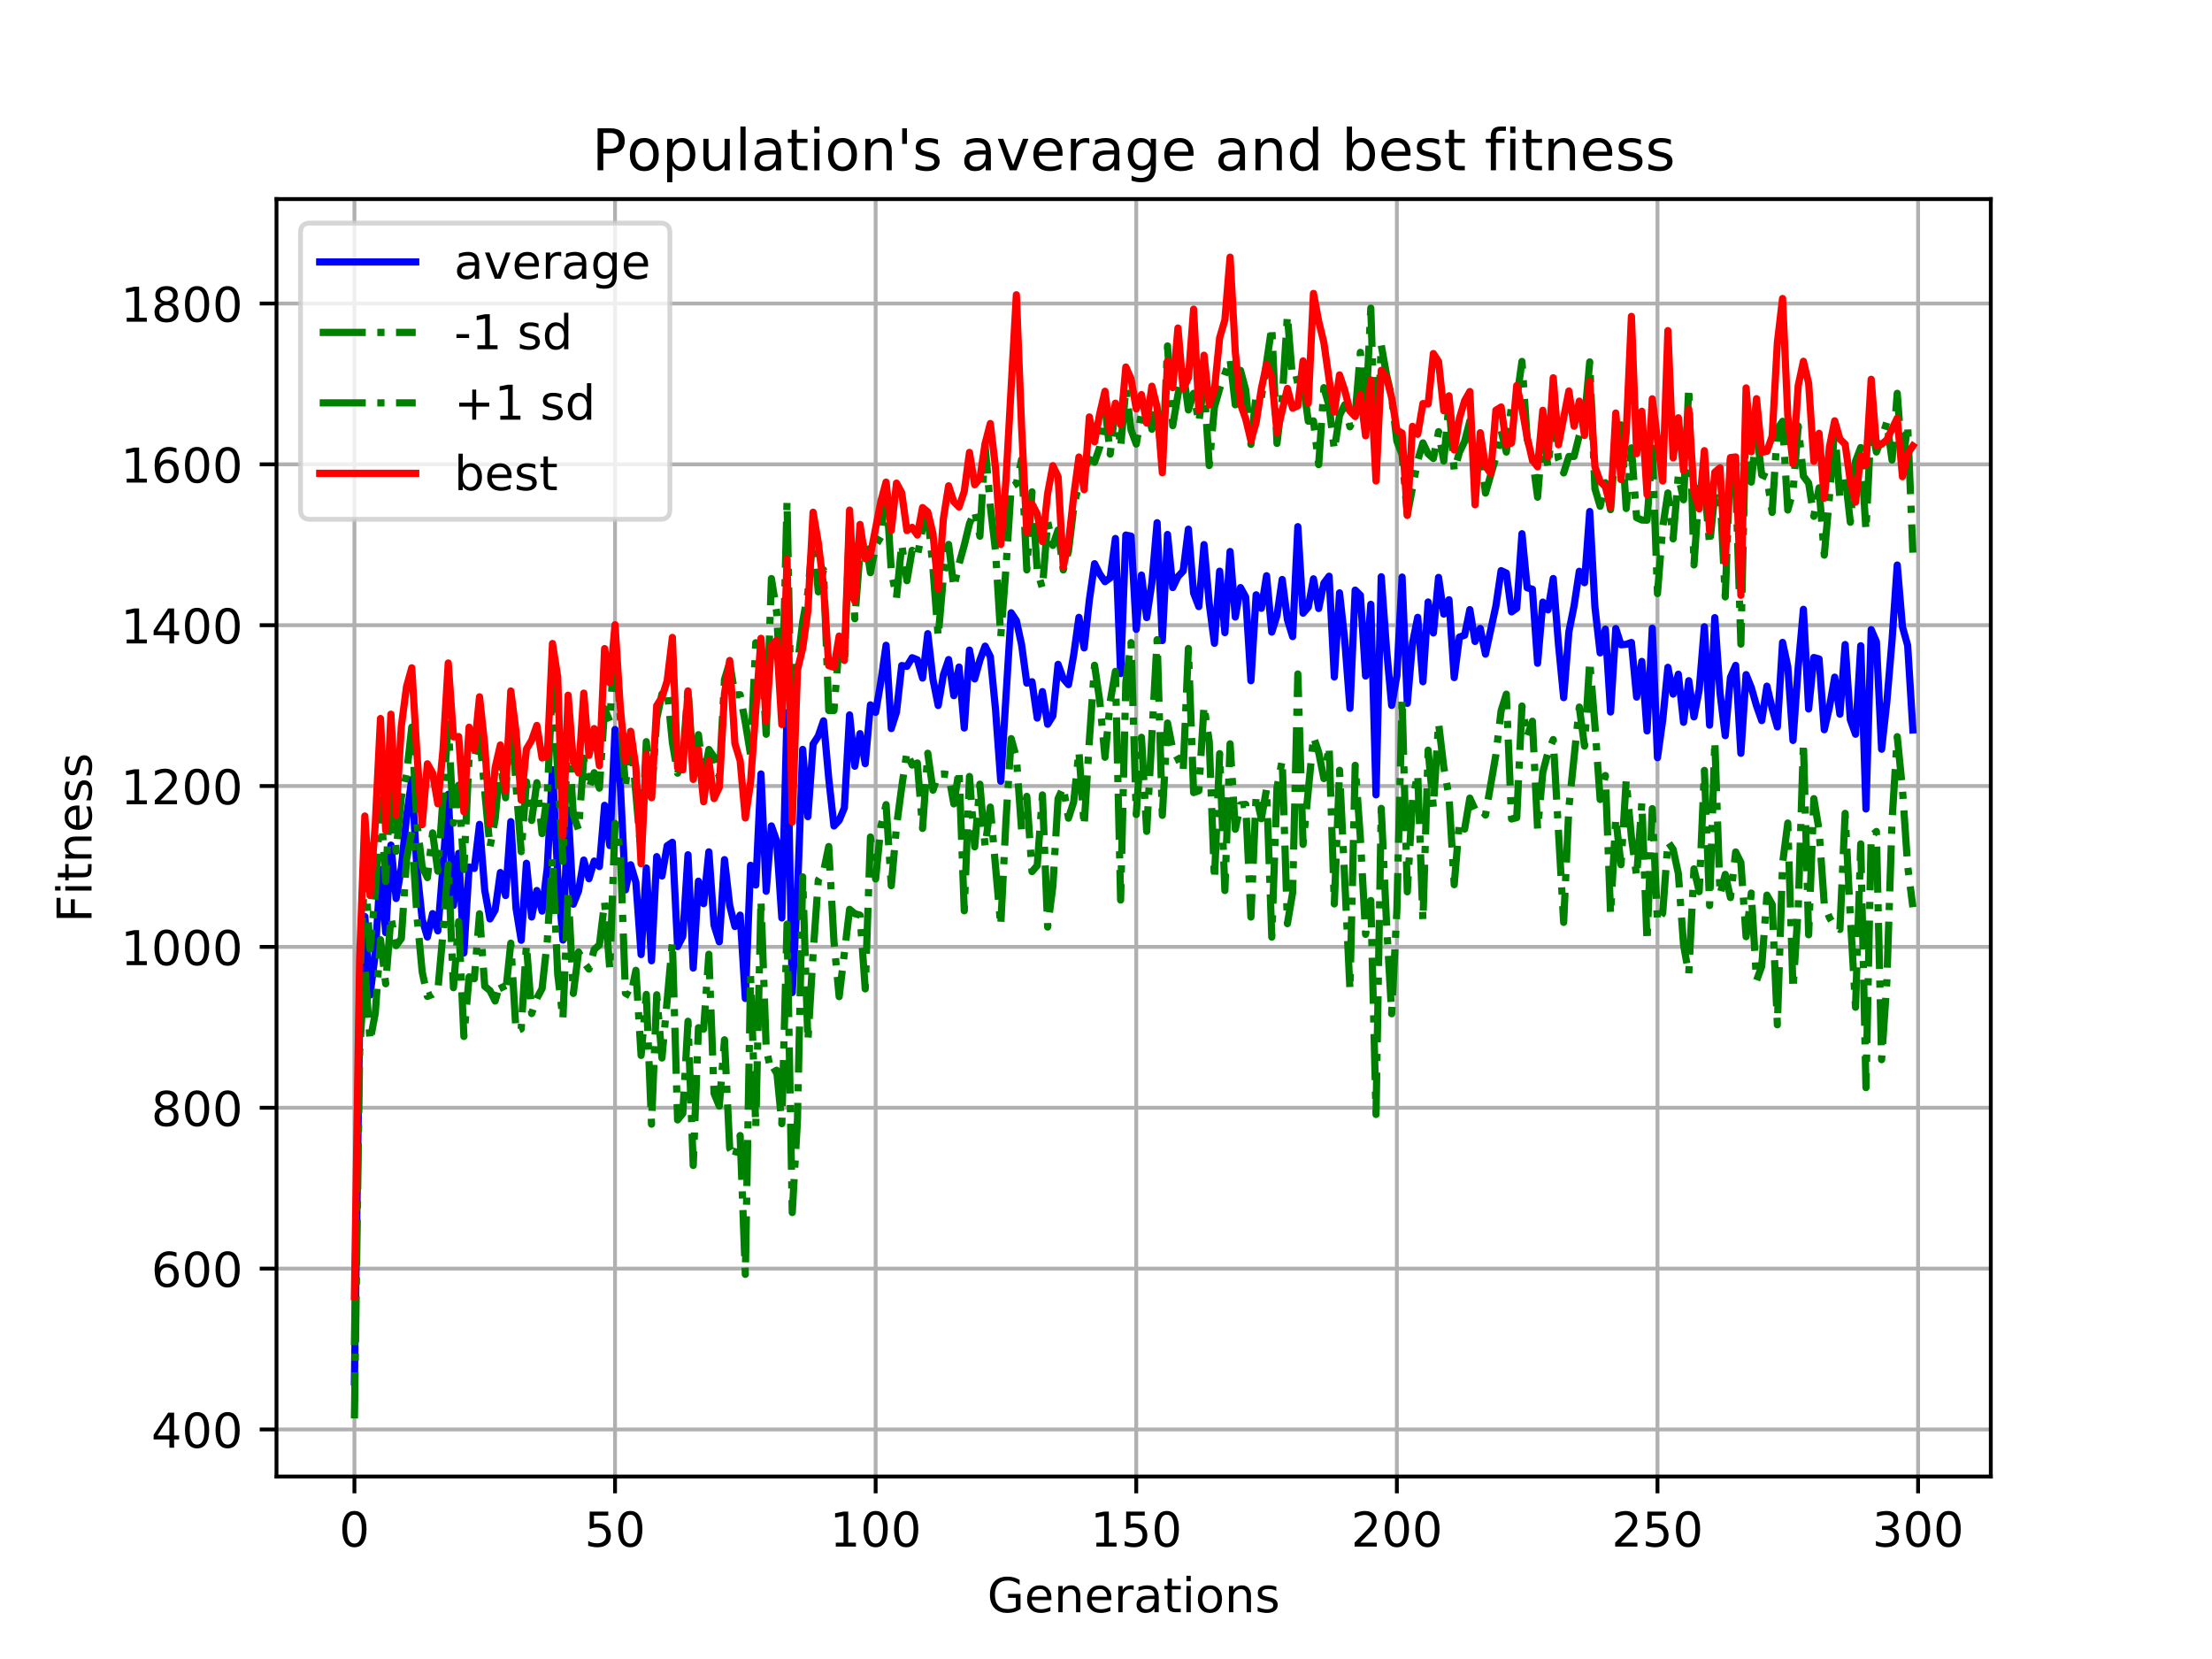 <?xml version="1.0" encoding="utf-8" standalone="no"?>
<!DOCTYPE svg PUBLIC "-//W3C//DTD SVG 1.1//EN"
  "http://www.w3.org/Graphics/SVG/1.1/DTD/svg11.dtd">
<!-- Created with matplotlib (https://matplotlib.org/) -->
<svg height="345.6pt" version="1.1" viewBox="0 0 460.8 345.6" width="460.8pt" xmlns="http://www.w3.org/2000/svg" xmlns:xlink="http://www.w3.org/1999/xlink">
 <defs>
  <style type="text/css">
*{stroke-linecap:butt;stroke-linejoin:round;}
  </style>
 </defs>
 <g id="figure_1">
  <g id="patch_1">
   <path d="M 0 345.6 
L 460.8 345.6 
L 460.8 0 
L 0 0 
z
" style="fill:#ffffff;"/>
  </g>
  <g id="axes_1">
   <g id="patch_2">
    <path d="M 57.6 307.584 
L 414.72 307.584 
L 414.72 41.472 
L 57.6 41.472 
z
" style="fill:#ffffff;"/>
   </g>
   <g id="matplotlib.axis_1">
    <g id="xtick_1">
     <g id="line2d_1">
      <path clip-path="url(#p9a7ef1792e)" d="M 73.833 307.584 
L 73.833 41.472 
" style="fill:none;stroke:#b0b0b0;stroke-linecap:square;stroke-width:0.8;"/>
     </g>
     <g id="line2d_2">
      <defs>
       <path d="M 0 0 
L 0 3.5 
" id="m1b3129876c" style="stroke:#000000;stroke-width:0.8;"/>
      </defs>
      <g>
       <use style="stroke:#000000;stroke-width:0.8;" x="73.833" xlink:href="#m1b3129876c" y="307.584"/>
      </g>
     </g>
     <g id="text_1">
      <!-- 0 -->
      <defs>
       <path d="M 31.781 66.406 
Q 24.172 66.406 20.328 58.906 
Q 16.5 51.422 16.5 36.375 
Q 16.5 21.391 20.328 13.891 
Q 24.172 6.391 31.781 6.391 
Q 39.453 6.391 43.281 13.891 
Q 47.125 21.391 47.125 36.375 
Q 47.125 51.422 43.281 58.906 
Q 39.453 66.406 31.781 66.406 
z
M 31.781 74.219 
Q 44.047 74.219 50.516 64.516 
Q 56.984 54.828 56.984 36.375 
Q 56.984 17.969 50.516 8.266 
Q 44.047 -1.422 31.781 -1.422 
Q 19.531 -1.422 13.062 8.266 
Q 6.594 17.969 6.594 36.375 
Q 6.594 54.828 13.062 64.516 
Q 19.531 74.219 31.781 74.219 
z
" id="DejaVuSans-48"/>
      </defs>
      <g transform="translate(70.651 322.182)scale(0.1 -0.1)">
       <use xlink:href="#DejaVuSans-48"/>
      </g>
     </g>
    </g>
    <g id="xtick_2">
     <g id="line2d_3">
      <path clip-path="url(#p9a7ef1792e)" d="M 128.123 307.584 
L 128.123 41.472 
" style="fill:none;stroke:#b0b0b0;stroke-linecap:square;stroke-width:0.8;"/>
     </g>
     <g id="line2d_4">
      <g>
       <use style="stroke:#000000;stroke-width:0.8;" x="128.123" xlink:href="#m1b3129876c" y="307.584"/>
      </g>
     </g>
     <g id="text_2">
      <!-- 50 -->
      <defs>
       <path d="M 10.797 72.906 
L 49.516 72.906 
L 49.516 64.594 
L 19.828 64.594 
L 19.828 46.734 
Q 21.969 47.469 24.109 47.828 
Q 26.266 48.188 28.422 48.188 
Q 40.625 48.188 47.75 41.5 
Q 54.891 34.812 54.891 23.391 
Q 54.891 11.625 47.562 5.094 
Q 40.234 -1.422 26.906 -1.422 
Q 22.312 -1.422 17.547 -0.641 
Q 12.797 0.141 7.719 1.703 
L 7.719 11.625 
Q 12.109 9.234 16.797 8.062 
Q 21.484 6.891 26.703 6.891 
Q 35.156 6.891 40.078 11.328 
Q 45.016 15.766 45.016 23.391 
Q 45.016 31 40.078 35.438 
Q 35.156 39.891 26.703 39.891 
Q 22.75 39.891 18.812 39.016 
Q 14.891 38.141 10.797 36.281 
z
" id="DejaVuSans-53"/>
      </defs>
      <g transform="translate(121.76 322.182)scale(0.1 -0.1)">
       <use xlink:href="#DejaVuSans-53"/>
       <use x="63.623" xlink:href="#DejaVuSans-48"/>
      </g>
     </g>
    </g>
    <g id="xtick_3">
     <g id="line2d_5">
      <path clip-path="url(#p9a7ef1792e)" d="M 182.413 307.584 
L 182.413 41.472 
" style="fill:none;stroke:#b0b0b0;stroke-linecap:square;stroke-width:0.8;"/>
     </g>
     <g id="line2d_6">
      <g>
       <use style="stroke:#000000;stroke-width:0.8;" x="182.413" xlink:href="#m1b3129876c" y="307.584"/>
      </g>
     </g>
     <g id="text_3">
      <!-- 100 -->
      <defs>
       <path d="M 12.406 8.297 
L 28.516 8.297 
L 28.516 63.922 
L 10.984 60.406 
L 10.984 69.391 
L 28.422 72.906 
L 38.281 72.906 
L 38.281 8.297 
L 54.391 8.297 
L 54.391 0 
L 12.406 0 
z
" id="DejaVuSans-49"/>
      </defs>
      <g transform="translate(172.869 322.182)scale(0.1 -0.1)">
       <use xlink:href="#DejaVuSans-49"/>
       <use x="63.623" xlink:href="#DejaVuSans-48"/>
       <use x="127.246" xlink:href="#DejaVuSans-48"/>
      </g>
     </g>
    </g>
    <g id="xtick_4">
     <g id="line2d_7">
      <path clip-path="url(#p9a7ef1792e)" d="M 236.703 307.584 
L 236.703 41.472 
" style="fill:none;stroke:#b0b0b0;stroke-linecap:square;stroke-width:0.8;"/>
     </g>
     <g id="line2d_8">
      <g>
       <use style="stroke:#000000;stroke-width:0.8;" x="236.703" xlink:href="#m1b3129876c" y="307.584"/>
      </g>
     </g>
     <g id="text_4">
      <!-- 150 -->
      <g transform="translate(227.159 322.182)scale(0.1 -0.1)">
       <use xlink:href="#DejaVuSans-49"/>
       <use x="63.623" xlink:href="#DejaVuSans-53"/>
       <use x="127.246" xlink:href="#DejaVuSans-48"/>
      </g>
     </g>
    </g>
    <g id="xtick_5">
     <g id="line2d_9">
      <path clip-path="url(#p9a7ef1792e)" d="M 290.993 307.584 
L 290.993 41.472 
" style="fill:none;stroke:#b0b0b0;stroke-linecap:square;stroke-width:0.8;"/>
     </g>
     <g id="line2d_10">
      <g>
       <use style="stroke:#000000;stroke-width:0.8;" x="290.993" xlink:href="#m1b3129876c" y="307.584"/>
      </g>
     </g>
     <g id="text_5">
      <!-- 200 -->
      <defs>
       <path d="M 19.188 8.297 
L 53.609 8.297 
L 53.609 0 
L 7.328 0 
L 7.328 8.297 
Q 12.938 14.109 22.625 23.891 
Q 32.328 33.688 34.812 36.531 
Q 39.547 41.844 41.422 45.531 
Q 43.312 49.219 43.312 52.781 
Q 43.312 58.594 39.234 62.25 
Q 35.156 65.922 28.609 65.922 
Q 23.969 65.922 18.812 64.312 
Q 13.672 62.703 7.812 59.422 
L 7.812 69.391 
Q 13.766 71.781 18.938 73 
Q 24.125 74.219 28.422 74.219 
Q 39.75 74.219 46.484 68.547 
Q 53.219 62.891 53.219 53.422 
Q 53.219 48.922 51.531 44.891 
Q 49.859 40.875 45.406 35.406 
Q 44.188 33.984 37.641 27.219 
Q 31.109 20.453 19.188 8.297 
z
" id="DejaVuSans-50"/>
      </defs>
      <g transform="translate(281.449 322.182)scale(0.1 -0.1)">
       <use xlink:href="#DejaVuSans-50"/>
       <use x="63.623" xlink:href="#DejaVuSans-48"/>
       <use x="127.246" xlink:href="#DejaVuSans-48"/>
      </g>
     </g>
    </g>
    <g id="xtick_6">
     <g id="line2d_11">
      <path clip-path="url(#p9a7ef1792e)" d="M 345.283 307.584 
L 345.283 41.472 
" style="fill:none;stroke:#b0b0b0;stroke-linecap:square;stroke-width:0.8;"/>
     </g>
     <g id="line2d_12">
      <g>
       <use style="stroke:#000000;stroke-width:0.8;" x="345.283" xlink:href="#m1b3129876c" y="307.584"/>
      </g>
     </g>
     <g id="text_6">
      <!-- 250 -->
      <g transform="translate(335.739 322.182)scale(0.1 -0.1)">
       <use xlink:href="#DejaVuSans-50"/>
       <use x="63.623" xlink:href="#DejaVuSans-53"/>
       <use x="127.246" xlink:href="#DejaVuSans-48"/>
      </g>
     </g>
    </g>
    <g id="xtick_7">
     <g id="line2d_13">
      <path clip-path="url(#p9a7ef1792e)" d="M 399.573 307.584 
L 399.573 41.472 
" style="fill:none;stroke:#b0b0b0;stroke-linecap:square;stroke-width:0.8;"/>
     </g>
     <g id="line2d_14">
      <g>
       <use style="stroke:#000000;stroke-width:0.8;" x="399.573" xlink:href="#m1b3129876c" y="307.584"/>
      </g>
     </g>
     <g id="text_7">
      <!-- 300 -->
      <defs>
       <path d="M 40.578 39.312 
Q 47.656 37.797 51.625 33 
Q 55.609 28.219 55.609 21.188 
Q 55.609 10.406 48.188 4.484 
Q 40.766 -1.422 27.094 -1.422 
Q 22.516 -1.422 17.656 -0.516 
Q 12.797 0.391 7.625 2.203 
L 7.625 11.719 
Q 11.719 9.328 16.594 8.109 
Q 21.484 6.891 26.812 6.891 
Q 36.078 6.891 40.938 10.547 
Q 45.797 14.203 45.797 21.188 
Q 45.797 27.641 41.281 31.266 
Q 36.766 34.906 28.719 34.906 
L 20.219 34.906 
L 20.219 43.016 
L 29.109 43.016 
Q 36.375 43.016 40.234 45.922 
Q 44.094 48.828 44.094 54.297 
Q 44.094 59.906 40.109 62.906 
Q 36.141 65.922 28.719 65.922 
Q 24.656 65.922 20.016 65.031 
Q 15.375 64.156 9.812 62.312 
L 9.812 71.094 
Q 15.438 72.656 20.344 73.438 
Q 25.25 74.219 29.594 74.219 
Q 40.828 74.219 47.359 69.109 
Q 53.906 64.016 53.906 55.328 
Q 53.906 49.266 50.438 45.094 
Q 46.969 40.922 40.578 39.312 
z
" id="DejaVuSans-51"/>
      </defs>
      <g transform="translate(390.029 322.182)scale(0.1 -0.1)">
       <use xlink:href="#DejaVuSans-51"/>
       <use x="63.623" xlink:href="#DejaVuSans-48"/>
       <use x="127.246" xlink:href="#DejaVuSans-48"/>
      </g>
     </g>
    </g>
    <g id="text_8">
     <!-- Generations -->
     <defs>
      <path d="M 59.516 10.406 
L 59.516 29.984 
L 43.406 29.984 
L 43.406 38.094 
L 69.281 38.094 
L 69.281 6.781 
Q 63.578 2.734 56.688 0.656 
Q 49.812 -1.422 42 -1.422 
Q 24.906 -1.422 15.25 8.562 
Q 5.609 18.562 5.609 36.375 
Q 5.609 54.25 15.25 64.234 
Q 24.906 74.219 42 74.219 
Q 49.125 74.219 55.547 72.453 
Q 61.969 70.703 67.391 67.281 
L 67.391 56.781 
Q 61.922 61.422 55.766 63.766 
Q 49.609 66.109 42.828 66.109 
Q 29.438 66.109 22.719 58.641 
Q 16.016 51.172 16.016 36.375 
Q 16.016 21.625 22.719 14.156 
Q 29.438 6.688 42.828 6.688 
Q 48.047 6.688 52.141 7.594 
Q 56.25 8.5 59.516 10.406 
z
" id="DejaVuSans-71"/>
      <path d="M 56.203 29.594 
L 56.203 25.203 
L 14.891 25.203 
Q 15.484 15.922 20.484 11.062 
Q 25.484 6.203 34.422 6.203 
Q 39.594 6.203 44.453 7.469 
Q 49.312 8.734 54.109 11.281 
L 54.109 2.781 
Q 49.266 0.734 44.188 -0.344 
Q 39.109 -1.422 33.891 -1.422 
Q 20.797 -1.422 13.156 6.188 
Q 5.516 13.812 5.516 26.812 
Q 5.516 40.234 12.766 48.109 
Q 20.016 56 32.328 56 
Q 43.359 56 49.781 48.891 
Q 56.203 41.797 56.203 29.594 
z
M 47.219 32.234 
Q 47.125 39.594 43.094 43.984 
Q 39.062 48.391 32.422 48.391 
Q 24.906 48.391 20.391 44.141 
Q 15.875 39.891 15.188 32.172 
z
" id="DejaVuSans-101"/>
      <path d="M 54.891 33.016 
L 54.891 0 
L 45.906 0 
L 45.906 32.719 
Q 45.906 40.484 42.875 44.328 
Q 39.844 48.188 33.797 48.188 
Q 26.516 48.188 22.312 43.547 
Q 18.109 38.922 18.109 30.906 
L 18.109 0 
L 9.078 0 
L 9.078 54.688 
L 18.109 54.688 
L 18.109 46.188 
Q 21.344 51.125 25.703 53.562 
Q 30.078 56 35.797 56 
Q 45.219 56 50.047 50.172 
Q 54.891 44.344 54.891 33.016 
z
" id="DejaVuSans-110"/>
      <path d="M 41.109 46.297 
Q 39.594 47.172 37.812 47.578 
Q 36.031 48 33.891 48 
Q 26.266 48 22.188 43.047 
Q 18.109 38.094 18.109 28.812 
L 18.109 0 
L 9.078 0 
L 9.078 54.688 
L 18.109 54.688 
L 18.109 46.188 
Q 20.953 51.172 25.484 53.578 
Q 30.031 56 36.531 56 
Q 37.453 56 38.578 55.875 
Q 39.703 55.766 41.062 55.516 
z
" id="DejaVuSans-114"/>
      <path d="M 34.281 27.484 
Q 23.391 27.484 19.188 25 
Q 14.984 22.516 14.984 16.5 
Q 14.984 11.719 18.141 8.906 
Q 21.297 6.109 26.703 6.109 
Q 34.188 6.109 38.703 11.406 
Q 43.219 16.703 43.219 25.484 
L 43.219 27.484 
z
M 52.203 31.203 
L 52.203 0 
L 43.219 0 
L 43.219 8.297 
Q 40.141 3.328 35.547 0.953 
Q 30.953 -1.422 24.312 -1.422 
Q 15.922 -1.422 10.953 3.297 
Q 6 8.016 6 15.922 
Q 6 25.141 12.172 29.828 
Q 18.359 34.516 30.609 34.516 
L 43.219 34.516 
L 43.219 35.406 
Q 43.219 41.609 39.141 45 
Q 35.062 48.391 27.688 48.391 
Q 23 48.391 18.547 47.266 
Q 14.109 46.141 10.016 43.891 
L 10.016 52.203 
Q 14.938 54.109 19.578 55.047 
Q 24.219 56 28.609 56 
Q 40.484 56 46.344 49.844 
Q 52.203 43.703 52.203 31.203 
z
" id="DejaVuSans-97"/>
      <path d="M 18.312 70.219 
L 18.312 54.688 
L 36.812 54.688 
L 36.812 47.703 
L 18.312 47.703 
L 18.312 18.016 
Q 18.312 11.328 20.141 9.422 
Q 21.969 7.516 27.594 7.516 
L 36.812 7.516 
L 36.812 0 
L 27.594 0 
Q 17.188 0 13.234 3.875 
Q 9.281 7.766 9.281 18.016 
L 9.281 47.703 
L 2.688 47.703 
L 2.688 54.688 
L 9.281 54.688 
L 9.281 70.219 
z
" id="DejaVuSans-116"/>
      <path d="M 9.422 54.688 
L 18.406 54.688 
L 18.406 0 
L 9.422 0 
z
M 9.422 75.984 
L 18.406 75.984 
L 18.406 64.594 
L 9.422 64.594 
z
" id="DejaVuSans-105"/>
      <path d="M 30.609 48.391 
Q 23.391 48.391 19.188 42.75 
Q 14.984 37.109 14.984 27.297 
Q 14.984 17.484 19.156 11.844 
Q 23.344 6.203 30.609 6.203 
Q 37.797 6.203 41.984 11.859 
Q 46.188 17.531 46.188 27.297 
Q 46.188 37.016 41.984 42.703 
Q 37.797 48.391 30.609 48.391 
z
M 30.609 56 
Q 42.328 56 49.016 48.375 
Q 55.719 40.766 55.719 27.297 
Q 55.719 13.875 49.016 6.219 
Q 42.328 -1.422 30.609 -1.422 
Q 18.844 -1.422 12.172 6.219 
Q 5.516 13.875 5.516 27.297 
Q 5.516 40.766 12.172 48.375 
Q 18.844 56 30.609 56 
z
" id="DejaVuSans-111"/>
      <path d="M 44.281 53.078 
L 44.281 44.578 
Q 40.484 46.531 36.375 47.5 
Q 32.281 48.484 27.875 48.484 
Q 21.188 48.484 17.844 46.438 
Q 14.5 44.391 14.5 40.281 
Q 14.5 37.156 16.891 35.375 
Q 19.281 33.594 26.516 31.984 
L 29.594 31.297 
Q 39.156 29.25 43.188 25.516 
Q 47.219 21.781 47.219 15.094 
Q 47.219 7.469 41.188 3.016 
Q 35.156 -1.422 24.609 -1.422 
Q 20.219 -1.422 15.453 -0.562 
Q 10.688 0.297 5.422 2 
L 5.422 11.281 
Q 10.406 8.688 15.234 7.391 
Q 20.062 6.109 24.812 6.109 
Q 31.156 6.109 34.562 8.281 
Q 37.984 10.453 37.984 14.406 
Q 37.984 18.062 35.516 20.016 
Q 33.062 21.969 24.703 23.781 
L 21.578 24.516 
Q 13.234 26.266 9.516 29.906 
Q 5.812 33.547 5.812 39.891 
Q 5.812 47.609 11.281 51.797 
Q 16.75 56 26.812 56 
Q 31.781 56 36.172 55.266 
Q 40.578 54.547 44.281 53.078 
z
" id="DejaVuSans-115"/>
     </defs>
     <g transform="translate(205.662 335.861)scale(0.1 -0.1)">
      <use xlink:href="#DejaVuSans-71"/>
      <use x="77.49" xlink:href="#DejaVuSans-101"/>
      <use x="139.014" xlink:href="#DejaVuSans-110"/>
      <use x="202.393" xlink:href="#DejaVuSans-101"/>
      <use x="263.916" xlink:href="#DejaVuSans-114"/>
      <use x="305.029" xlink:href="#DejaVuSans-97"/>
      <use x="366.309" xlink:href="#DejaVuSans-116"/>
      <use x="405.518" xlink:href="#DejaVuSans-105"/>
      <use x="433.301" xlink:href="#DejaVuSans-111"/>
      <use x="494.482" xlink:href="#DejaVuSans-110"/>
      <use x="557.861" xlink:href="#DejaVuSans-115"/>
     </g>
    </g>
   </g>
   <g id="matplotlib.axis_2">
    <g id="ytick_1">
     <g id="line2d_15">
      <path clip-path="url(#p9a7ef1792e)" d="M 57.6 297.78 
L 414.72 297.78 
" style="fill:none;stroke:#b0b0b0;stroke-linecap:square;stroke-width:0.8;"/>
     </g>
     <g id="line2d_16">
      <defs>
       <path d="M 0 0 
L -3.5 0 
" id="m9d7de8a2b1" style="stroke:#000000;stroke-width:0.8;"/>
      </defs>
      <g>
       <use style="stroke:#000000;stroke-width:0.8;" x="57.6" xlink:href="#m9d7de8a2b1" y="297.78"/>
      </g>
     </g>
     <g id="text_9">
      <!-- 400 -->
      <defs>
       <path d="M 37.797 64.312 
L 12.891 25.391 
L 37.797 25.391 
z
M 35.203 72.906 
L 47.609 72.906 
L 47.609 25.391 
L 58.016 25.391 
L 58.016 17.188 
L 47.609 17.188 
L 47.609 0 
L 37.797 0 
L 37.797 17.188 
L 4.891 17.188 
L 4.891 26.703 
z
" id="DejaVuSans-52"/>
      </defs>
      <g transform="translate(31.512 301.579)scale(0.1 -0.1)">
       <use xlink:href="#DejaVuSans-52"/>
       <use x="63.623" xlink:href="#DejaVuSans-48"/>
       <use x="127.246" xlink:href="#DejaVuSans-48"/>
      </g>
     </g>
    </g>
    <g id="ytick_2">
     <g id="line2d_17">
      <path clip-path="url(#p9a7ef1792e)" d="M 57.6 264.272 
L 414.72 264.272 
" style="fill:none;stroke:#b0b0b0;stroke-linecap:square;stroke-width:0.8;"/>
     </g>
     <g id="line2d_18">
      <g>
       <use style="stroke:#000000;stroke-width:0.8;" x="57.6" xlink:href="#m9d7de8a2b1" y="264.272"/>
      </g>
     </g>
     <g id="text_10">
      <!-- 600 -->
      <defs>
       <path d="M 33.016 40.375 
Q 26.375 40.375 22.484 35.828 
Q 18.609 31.297 18.609 23.391 
Q 18.609 15.531 22.484 10.953 
Q 26.375 6.391 33.016 6.391 
Q 39.656 6.391 43.531 10.953 
Q 47.406 15.531 47.406 23.391 
Q 47.406 31.297 43.531 35.828 
Q 39.656 40.375 33.016 40.375 
z
M 52.594 71.297 
L 52.594 62.312 
Q 48.875 64.062 45.094 64.984 
Q 41.312 65.922 37.594 65.922 
Q 27.828 65.922 22.672 59.328 
Q 17.531 52.734 16.797 39.406 
Q 19.672 43.656 24.016 45.922 
Q 28.375 48.188 33.594 48.188 
Q 44.578 48.188 50.953 41.516 
Q 57.328 34.859 57.328 23.391 
Q 57.328 12.156 50.688 5.359 
Q 44.047 -1.422 33.016 -1.422 
Q 20.359 -1.422 13.672 8.266 
Q 6.984 17.969 6.984 36.375 
Q 6.984 53.656 15.188 63.938 
Q 23.391 74.219 37.203 74.219 
Q 40.922 74.219 44.703 73.484 
Q 48.484 72.75 52.594 71.297 
z
" id="DejaVuSans-54"/>
      </defs>
      <g transform="translate(31.512 268.071)scale(0.1 -0.1)">
       <use xlink:href="#DejaVuSans-54"/>
       <use x="63.623" xlink:href="#DejaVuSans-48"/>
       <use x="127.246" xlink:href="#DejaVuSans-48"/>
      </g>
     </g>
    </g>
    <g id="ytick_3">
     <g id="line2d_19">
      <path clip-path="url(#p9a7ef1792e)" d="M 57.6 230.764 
L 414.72 230.764 
" style="fill:none;stroke:#b0b0b0;stroke-linecap:square;stroke-width:0.8;"/>
     </g>
     <g id="line2d_20">
      <g>
       <use style="stroke:#000000;stroke-width:0.8;" x="57.6" xlink:href="#m9d7de8a2b1" y="230.764"/>
      </g>
     </g>
     <g id="text_11">
      <!-- 800 -->
      <defs>
       <path d="M 31.781 34.625 
Q 24.75 34.625 20.719 30.859 
Q 16.703 27.094 16.703 20.516 
Q 16.703 13.922 20.719 10.156 
Q 24.75 6.391 31.781 6.391 
Q 38.812 6.391 42.859 10.172 
Q 46.922 13.969 46.922 20.516 
Q 46.922 27.094 42.891 30.859 
Q 38.875 34.625 31.781 34.625 
z
M 21.922 38.812 
Q 15.578 40.375 12.031 44.719 
Q 8.5 49.078 8.5 55.328 
Q 8.5 64.062 14.719 69.141 
Q 20.953 74.219 31.781 74.219 
Q 42.672 74.219 48.875 69.141 
Q 55.078 64.062 55.078 55.328 
Q 55.078 49.078 51.531 44.719 
Q 48 40.375 41.703 38.812 
Q 48.828 37.156 52.797 32.312 
Q 56.781 27.484 56.781 20.516 
Q 56.781 9.906 50.312 4.234 
Q 43.844 -1.422 31.781 -1.422 
Q 19.734 -1.422 13.25 4.234 
Q 6.781 9.906 6.781 20.516 
Q 6.781 27.484 10.781 32.312 
Q 14.797 37.156 21.922 38.812 
z
M 18.312 54.391 
Q 18.312 48.734 21.844 45.562 
Q 25.391 42.391 31.781 42.391 
Q 38.141 42.391 41.719 45.562 
Q 45.312 48.734 45.312 54.391 
Q 45.312 60.062 41.719 63.234 
Q 38.141 66.406 31.781 66.406 
Q 25.391 66.406 21.844 63.234 
Q 18.312 60.062 18.312 54.391 
z
" id="DejaVuSans-56"/>
      </defs>
      <g transform="translate(31.512 234.563)scale(0.1 -0.1)">
       <use xlink:href="#DejaVuSans-56"/>
       <use x="63.623" xlink:href="#DejaVuSans-48"/>
       <use x="127.246" xlink:href="#DejaVuSans-48"/>
      </g>
     </g>
    </g>
    <g id="ytick_4">
     <g id="line2d_21">
      <path clip-path="url(#p9a7ef1792e)" d="M 57.6 197.256 
L 414.72 197.256 
" style="fill:none;stroke:#b0b0b0;stroke-linecap:square;stroke-width:0.8;"/>
     </g>
     <g id="line2d_22">
      <g>
       <use style="stroke:#000000;stroke-width:0.8;" x="57.6" xlink:href="#m9d7de8a2b1" y="197.256"/>
      </g>
     </g>
     <g id="text_12">
      <!-- 1000 -->
      <g transform="translate(25.15 201.055)scale(0.1 -0.1)">
       <use xlink:href="#DejaVuSans-49"/>
       <use x="63.623" xlink:href="#DejaVuSans-48"/>
       <use x="127.246" xlink:href="#DejaVuSans-48"/>
       <use x="190.869" xlink:href="#DejaVuSans-48"/>
      </g>
     </g>
    </g>
    <g id="ytick_5">
     <g id="line2d_23">
      <path clip-path="url(#p9a7ef1792e)" d="M 57.6 163.748 
L 414.72 163.748 
" style="fill:none;stroke:#b0b0b0;stroke-linecap:square;stroke-width:0.8;"/>
     </g>
     <g id="line2d_24">
      <g>
       <use style="stroke:#000000;stroke-width:0.8;" x="57.6" xlink:href="#m9d7de8a2b1" y="163.748"/>
      </g>
     </g>
     <g id="text_13">
      <!-- 1200 -->
      <g transform="translate(25.15 167.547)scale(0.1 -0.1)">
       <use xlink:href="#DejaVuSans-49"/>
       <use x="63.623" xlink:href="#DejaVuSans-50"/>
       <use x="127.246" xlink:href="#DejaVuSans-48"/>
       <use x="190.869" xlink:href="#DejaVuSans-48"/>
      </g>
     </g>
    </g>
    <g id="ytick_6">
     <g id="line2d_25">
      <path clip-path="url(#p9a7ef1792e)" d="M 57.6 130.24 
L 414.72 130.24 
" style="fill:none;stroke:#b0b0b0;stroke-linecap:square;stroke-width:0.8;"/>
     </g>
     <g id="line2d_26">
      <g>
       <use style="stroke:#000000;stroke-width:0.8;" x="57.6" xlink:href="#m9d7de8a2b1" y="130.24"/>
      </g>
     </g>
     <g id="text_14">
      <!-- 1400 -->
      <g transform="translate(25.15 134.039)scale(0.1 -0.1)">
       <use xlink:href="#DejaVuSans-49"/>
       <use x="63.623" xlink:href="#DejaVuSans-52"/>
       <use x="127.246" xlink:href="#DejaVuSans-48"/>
       <use x="190.869" xlink:href="#DejaVuSans-48"/>
      </g>
     </g>
    </g>
    <g id="ytick_7">
     <g id="line2d_27">
      <path clip-path="url(#p9a7ef1792e)" d="M 57.6 96.732 
L 414.72 96.732 
" style="fill:none;stroke:#b0b0b0;stroke-linecap:square;stroke-width:0.8;"/>
     </g>
     <g id="line2d_28">
      <g>
       <use style="stroke:#000000;stroke-width:0.8;" x="57.6" xlink:href="#m9d7de8a2b1" y="96.732"/>
      </g>
     </g>
     <g id="text_15">
      <!-- 1600 -->
      <g transform="translate(25.15 100.531)scale(0.1 -0.1)">
       <use xlink:href="#DejaVuSans-49"/>
       <use x="63.623" xlink:href="#DejaVuSans-54"/>
       <use x="127.246" xlink:href="#DejaVuSans-48"/>
       <use x="190.869" xlink:href="#DejaVuSans-48"/>
      </g>
     </g>
    </g>
    <g id="ytick_8">
     <g id="line2d_29">
      <path clip-path="url(#p9a7ef1792e)" d="M 57.6 63.224 
L 414.72 63.224 
" style="fill:none;stroke:#b0b0b0;stroke-linecap:square;stroke-width:0.8;"/>
     </g>
     <g id="line2d_30">
      <g>
       <use style="stroke:#000000;stroke-width:0.8;" x="57.6" xlink:href="#m9d7de8a2b1" y="63.224"/>
      </g>
     </g>
     <g id="text_16">
      <!-- 1800 -->
      <g transform="translate(25.15 67.023)scale(0.1 -0.1)">
       <use xlink:href="#DejaVuSans-49"/>
       <use x="63.623" xlink:href="#DejaVuSans-56"/>
       <use x="127.246" xlink:href="#DejaVuSans-48"/>
       <use x="190.869" xlink:href="#DejaVuSans-48"/>
      </g>
     </g>
    </g>
    <g id="text_17">
     <!-- Fitness -->
     <defs>
      <path d="M 9.812 72.906 
L 51.703 72.906 
L 51.703 64.594 
L 19.672 64.594 
L 19.672 43.109 
L 48.578 43.109 
L 48.578 34.812 
L 19.672 34.812 
L 19.672 0 
L 9.812 0 
z
" id="DejaVuSans-70"/>
     </defs>
     <g transform="translate(19.07 192.202)rotate(-90)scale(0.1 -0.1)">
      <use xlink:href="#DejaVuSans-70"/>
      <use x="57.41" xlink:href="#DejaVuSans-105"/>
      <use x="85.193" xlink:href="#DejaVuSans-116"/>
      <use x="124.402" xlink:href="#DejaVuSans-110"/>
      <use x="187.781" xlink:href="#DejaVuSans-101"/>
      <use x="249.305" xlink:href="#DejaVuSans-115"/>
      <use x="301.404" xlink:href="#DejaVuSans-115"/>
     </g>
    </g>
   </g>
   <g id="line2d_31">
    <path clip-path="url(#p9a7ef1792e)" d="M 73.833 287.869 
L 74.919 212.225 
L 76.004 190.933 
L 77.09 207.297 
L 78.176 198.626 
L 79.262 181.16 
L 80.348 194.282 
L 81.433 176.048 
L 82.519 187.17 
L 83.605 180.781 
L 84.691 170.177 
L 85.777 162.394 
L 86.862 181.12 
L 87.948 191.514 
L 89.034 195.196 
L 90.12 190.325 
L 91.206 193.916 
L 92.291 180.405 
L 93.377 165.482 
L 94.463 188.623 
L 95.549 177.768 
L 96.635 198.522 
L 97.72 180.619 
L 98.806 180.906 
L 99.892 171.731 
L 100.978 185.446 
L 102.064 191.432 
L 103.149 189.563 
L 104.235 181.764 
L 105.321 186.558 
L 106.407 171.162 
L 107.493 189.175 
L 108.578 195.879 
L 109.664 179.837 
L 110.75 191.029 
L 111.836 185.512 
L 112.922 189.798 
L 114.007 180.781 
L 115.093 160.352 
L 116.179 182.157 
L 117.265 195.829 
L 118.351 168.742 
L 119.436 188.351 
L 120.522 185.596 
L 121.608 179.169 
L 122.694 183.049 
L 123.78 179.379 
L 124.865 180.511 
L 125.951 167.759 
L 127.037 176.145 
L 128.123 151.967 
L 129.209 163.238 
L 130.294 185.382 
L 131.38 180.145 
L 132.466 183.796 
L 133.552 198.846 
L 134.638 180.827 
L 135.723 200.147 
L 136.809 178.454 
L 137.895 182.487 
L 138.981 176.19 
L 140.067 175.47 
L 141.152 197.18 
L 142.238 195.059 
L 143.324 178.062 
L 144.41 201.661 
L 145.496 183.569 
L 146.581 188.249 
L 147.667 177.456 
L 148.753 192.726 
L 149.839 196.191 
L 150.925 179.08 
L 152.01 188.619 
L 153.096 193.004 
L 154.182 190.636 
L 155.268 207.999 
L 156.354 180.261 
L 157.439 184.366 
L 158.525 161.227 
L 159.611 185.661 
L 160.697 172.056 
L 161.783 175.18 
L 162.868 191.219 
L 163.954 148.474 
L 165.04 206.774 
L 166.126 185.915 
L 167.212 156.114 
L 168.297 170.124 
L 169.383 155.01 
L 170.469 153.315 
L 171.555 150.163 
L 172.641 162.178 
L 173.726 172.06 
L 174.812 170.905 
L 175.898 168.285 
L 176.984 148.931 
L 178.07 159.613 
L 179.155 152.829 
L 180.241 159.085 
L 181.327 146.834 
L 182.413 148.392 
L 183.499 141.991 
L 184.584 134.421 
L 185.67 151.771 
L 186.756 148.339 
L 187.842 138.647 
L 188.928 138.805 
L 190.013 137.016 
L 191.099 137.449 
L 192.185 141.257 
L 193.271 132.003 
L 194.357 141.528 
L 195.442 146.962 
L 196.528 140.611 
L 197.614 137.399 
L 198.7 144.919 
L 199.786 138.956 
L 200.871 151.654 
L 201.957 135.423 
L 203.043 141.432 
L 204.129 137.53 
L 205.215 134.605 
L 206.3 136.782 
L 207.386 147.787 
L 208.472 162.744 
L 210.644 127.651 
L 211.729 129.284 
L 212.815 134.304 
L 213.901 142.309 
L 214.987 142.015 
L 216.073 149.583 
L 217.158 144.074 
L 218.244 150.874 
L 219.33 149.13 
L 220.416 138.397 
L 221.502 141.363 
L 222.587 142.622 
L 223.673 136.4 
L 224.759 128.605 
L 225.845 134.973 
L 226.931 124.994 
L 228.016 117.429 
L 229.102 119.586 
L 230.188 121.169 
L 231.274 120.379 
L 232.36 112.176 
L 233.445 140.319 
L 234.531 111.461 
L 235.617 111.693 
L 236.703 131.093 
L 237.789 119.797 
L 238.875 128.66 
L 239.96 121.371 
L 241.046 108.891 
L 242.132 133.438 
L 243.218 111.341 
L 244.304 122.399 
L 245.389 120.125 
L 246.475 118.956 
L 247.561 110.242 
L 248.647 123.526 
L 249.733 126.362 
L 250.818 113.451 
L 251.904 125.729 
L 252.99 134.008 
L 254.076 118.989 
L 255.162 131.788 
L 256.247 114.89 
L 257.333 128.539 
L 258.419 122.405 
L 259.505 124.397 
L 260.591 141.802 
L 261.676 123.909 
L 262.762 126.721 
L 263.848 119.933 
L 264.934 131.678 
L 266.02 128.204 
L 267.105 120.718 
L 268.191 129.088 
L 269.277 132.609 
L 270.363 109.71 
L 271.449 127.734 
L 272.534 126.482 
L 273.62 120.583 
L 274.706 126.761 
L 275.792 121.473 
L 276.878 120.037 
L 277.963 141.025 
L 279.049 123.504 
L 280.135 133.353 
L 281.221 147.553 
L 282.307 122.932 
L 283.392 124.006 
L 284.478 140.828 
L 285.564 125.89 
L 286.65 165.587 
L 287.736 120.144 
L 288.821 134.97 
L 289.907 146.945 
L 290.993 140.772 
L 292.079 120.214 
L 293.165 146.518 
L 294.25 133.977 
L 295.336 128.602 
L 296.422 142.023 
L 297.508 125.408 
L 298.594 131.849 
L 299.679 120.281 
L 300.765 127.932 
L 301.851 124.935 
L 302.937 141.161 
L 304.023 132.713 
L 305.108 132.331 
L 306.194 126.996 
L 307.28 133.621 
L 308.366 130.912 
L 309.452 136.261 
L 311.623 126.222 
L 312.709 118.875 
L 313.795 119.385 
L 314.881 127.464 
L 315.966 126.708 
L 317.052 111.181 
L 318.138 122.448 
L 319.224 122.745 
L 320.31 138.17 
L 321.395 125.434 
L 322.481 127.038 
L 323.567 120.516 
L 324.653 134.187 
L 325.739 145.336 
L 326.824 131.641 
L 327.91 126.194 
L 328.996 119.009 
L 330.082 121.39 
L 331.168 106.557 
L 332.253 126.457 
L 333.339 136.006 
L 334.425 131.054 
L 335.511 148.324 
L 336.597 130.937 
L 337.682 134.318 
L 338.768 134.229 
L 339.854 133.838 
L 340.94 145.213 
L 342.026 137.783 
L 343.111 152.262 
L 344.197 130.88 
L 345.283 157.838 
L 346.369 150.046 
L 347.455 139.015 
L 348.54 144.596 
L 349.626 140.452 
L 350.712 150.464 
L 351.798 141.804 
L 352.884 149.345 
L 353.969 143.72 
L 355.055 130.571 
L 356.141 151.058 
L 357.227 128.663 
L 358.313 144.362 
L 359.398 153.249 
L 360.484 141.125 
L 361.57 138.608 
L 362.656 156.925 
L 363.742 140.535 
L 364.827 143.235 
L 365.913 147.016 
L 366.999 150.116 
L 368.085 142.937 
L 369.171 147.569 
L 370.256 151.43 
L 371.342 133.825 
L 372.428 138.851 
L 373.514 154.249 
L 374.6 138.954 
L 375.685 126.937 
L 376.771 147.685 
L 377.857 136.966 
L 378.943 137.276 
L 380.029 152.013 
L 381.114 147.267 
L 382.2 141.064 
L 383.286 148.769 
L 384.372 134.272 
L 385.458 149.932 
L 386.543 152.952 
L 387.629 134.522 
L 388.715 168.527 
L 389.801 131.158 
L 390.887 133.682 
L 391.972 156.077 
L 393.058 146.258 
L 394.144 133.438 
L 395.23 117.701 
L 396.316 130.584 
L 397.401 134.458 
L 398.487 152.057 
L 398.487 152.057 
" style="fill:none;stroke:#0000ff;stroke-linecap:square;stroke-width:1.5;"/>
   </g>
   <g id="line2d_32">
    <path clip-path="url(#p9a7ef1792e)" d="M 73.833 295.488 
L 74.919 219.027 
L 76.004 201.286 
L 77.09 216.892 
L 78.176 211.049 
L 79.262 195.76 
L 80.348 204.932 
L 81.433 191.046 
L 82.519 196.993 
L 83.605 195.512 
L 84.691 179.041 
L 85.777 173.307 
L 86.862 190.819 
L 87.948 202.441 
L 89.034 207.572 
L 90.12 207.144 
L 91.206 206.351 
L 92.291 194.256 
L 93.377 180.101 
L 94.463 205.759 
L 95.549 191.977 
L 96.635 215.916 
L 97.72 203.494 
L 98.806 203.895 
L 99.892 190.358 
L 100.978 205.46 
L 102.064 206.344 
L 103.149 208.531 
L 104.235 204.7 
L 105.321 206.923 
L 106.407 196.476 
L 107.493 214.826 
L 108.578 214.34 
L 109.664 196.808 
L 110.75 211.145 
L 111.836 207.969 
L 112.922 205.944 
L 114.007 195.97 
L 115.093 178.698 
L 116.179 202.914 
L 117.265 212.229 
L 118.351 185.532 
L 119.436 206.949 
L 120.522 198.314 
L 121.608 200.395 
L 122.694 201.878 
L 123.78 197.798 
L 124.865 196.837 
L 125.951 187.887 
L 127.037 201.982 
L 128.123 171.533 
L 129.209 177.161 
L 130.294 206.907 
L 131.38 207.503 
L 132.466 202.136 
L 133.552 219.863 
L 134.638 207.151 
L 135.723 234.183 
L 136.809 207.227 
L 137.895 220.402 
L 140.067 196.27 
L 141.152 233.297 
L 142.238 231.96 
L 143.324 212.746 
L 144.41 242.786 
L 145.496 214.093 
L 146.581 214.377 
L 147.667 198.787 
L 148.753 227.766 
L 149.839 230.428 
L 150.925 216.611 
L 152.01 239.208 
L 153.096 241.235 
L 154.182 236.549 
L 155.268 265.469 
L 156.354 203.307 
L 157.439 234.84 
L 158.525 187.556 
L 159.611 218.365 
L 160.697 223.587 
L 161.783 222.955 
L 162.868 234.09 
L 163.954 192.514 
L 165.04 252.598 
L 166.126 233.313 
L 167.212 182.666 
L 168.297 216.798 
L 169.383 198.598 
L 170.469 183.339 
L 171.555 181.604 
L 172.641 176.346 
L 173.726 196.112 
L 174.812 207.616 
L 176.984 189.431 
L 178.07 190.335 
L 179.155 190.644 
L 180.241 206.004 
L 181.327 174.364 
L 182.413 183.109 
L 183.499 172.129 
L 184.584 167.619 
L 185.67 184.509 
L 186.756 172.134 
L 187.842 163.944 
L 188.928 156.633 
L 190.013 159.382 
L 191.099 158.941 
L 192.185 172.577 
L 193.271 156.914 
L 194.357 164.615 
L 195.442 161.287 
L 196.528 161.23 
L 197.614 161.384 
L 198.7 167.465 
L 199.786 160.439 
L 200.871 189.733 
L 201.957 161.753 
L 203.043 176.414 
L 204.129 163.358 
L 205.215 176.348 
L 206.3 168.128 
L 208.472 192.863 
L 209.558 170.959 
L 210.644 153.866 
L 211.729 157.797 
L 212.815 172.869 
L 213.901 165.898 
L 214.987 181.569 
L 216.073 180.316 
L 217.158 165.594 
L 218.244 193.118 
L 219.33 184.642 
L 220.416 166.385 
L 221.502 163.995 
L 222.587 170.442 
L 223.673 167.034 
L 224.759 156.522 
L 225.845 172.06 
L 226.931 154.305 
L 228.016 138.585 
L 229.102 146.064 
L 230.188 157.747 
L 231.274 146.157 
L 232.36 139.862 
L 233.445 187.498 
L 234.531 142.059 
L 235.617 133.866 
L 236.703 169.682 
L 237.789 153.589 
L 238.875 173.186 
L 241.046 133.259 
L 242.132 169.85 
L 243.218 150.615 
L 244.304 156.126 
L 245.389 158.055 
L 246.475 160.627 
L 247.561 135.081 
L 248.647 165.113 
L 249.733 164.731 
L 250.818 147.053 
L 251.904 154.469 
L 252.99 183.216 
L 254.076 156.999 
L 255.162 185.513 
L 256.247 154.949 
L 257.333 172.751 
L 258.419 167.652 
L 259.505 167.563 
L 260.591 191.039 
L 261.676 165.614 
L 262.762 170.561 
L 263.848 164.34 
L 264.934 195.218 
L 266.02 164.037 
L 267.105 158.408 
L 268.191 192.416 
L 269.277 185.967 
L 270.363 140.402 
L 271.449 175.908 
L 273.62 153.483 
L 274.706 156.728 
L 275.792 162.191 
L 276.878 155.501 
L 277.963 188.304 
L 279.049 160.464 
L 281.221 206.196 
L 282.307 159.427 
L 283.392 174.613 
L 284.478 194.642 
L 285.564 187.592 
L 286.65 232.164 
L 287.736 168.404 
L 288.821 191.954 
L 289.907 211.179 
L 290.993 189.654 
L 292.079 145.72 
L 293.165 185.777 
L 294.25 166.614 
L 295.336 161.266 
L 296.422 191.786 
L 297.508 156.27 
L 298.594 168.195 
L 299.679 150.644 
L 300.765 159.818 
L 301.851 165.866 
L 302.937 184.297 
L 304.023 171.204 
L 305.108 172.711 
L 306.194 166.267 
L 307.28 168.648 
L 308.366 168.374 
L 309.452 169.797 
L 311.623 157.199 
L 312.709 148.056 
L 313.795 144.6 
L 314.881 170.608 
L 315.966 170.33 
L 317.052 147.072 
L 318.138 153.436 
L 319.224 150.237 
L 320.31 172.765 
L 321.395 160.868 
L 322.481 156.724 
L 323.567 154.065 
L 325.739 192.151 
L 326.824 168.196 
L 328.996 147.292 
L 330.082 155.43 
L 331.168 137.722 
L 332.253 151.106 
L 333.339 166.549 
L 334.425 161.552 
L 335.511 190.474 
L 336.597 170.448 
L 337.682 180.13 
L 338.768 162.53 
L 339.854 174.37 
L 340.94 182.589 
L 342.026 167.237 
L 343.111 196.162 
L 344.197 168.451 
L 345.283 192.022 
L 346.369 190.232 
L 347.455 175.343 
L 348.54 176.937 
L 349.626 181.933 
L 350.712 196.815 
L 351.798 202.901 
L 352.884 181.001 
L 353.969 185.746 
L 355.055 160.488 
L 356.141 188.633 
L 357.227 154.4 
L 358.313 186.325 
L 359.398 182.153 
L 360.484 186.982 
L 361.57 177.474 
L 362.656 179.673 
L 363.742 195.129 
L 364.827 186.039 
L 365.913 204.281 
L 366.999 201.306 
L 368.085 186.468 
L 369.171 188.389 
L 370.256 213.487 
L 371.342 179.885 
L 372.428 171.453 
L 373.514 206.119 
L 374.6 189.161 
L 375.685 154.677 
L 376.771 194.731 
L 377.857 166.372 
L 378.943 172.928 
L 380.029 188.384 
L 381.114 191.162 
L 382.2 192.958 
L 383.286 193.619 
L 384.372 169.435 
L 385.458 191.073 
L 386.543 209.829 
L 387.629 175.805 
L 388.715 226.57 
L 389.801 174.197 
L 390.887 173.209 
L 391.972 220.749 
L 393.058 204.618 
L 394.144 171.044 
L 395.23 153.464 
L 396.316 164.419 
L 397.401 180.404 
L 398.487 188.987 
L 398.487 188.987 
" style="fill:none;stroke:#008000;stroke-dasharray:9.6,2.4,1.5,2.4;stroke-dashoffset:0;stroke-width:1.5;"/>
   </g>
   <g id="line2d_33">
    <path clip-path="url(#p9a7ef1792e)" d="M 73.833 280.25 
L 74.919 205.424 
L 76.004 180.579 
L 77.09 197.701 
L 78.176 186.203 
L 79.262 166.56 
L 80.348 183.632 
L 81.433 161.049 
L 82.519 177.347 
L 83.605 166.049 
L 84.691 161.313 
L 85.777 151.48 
L 86.862 171.42 
L 87.948 180.587 
L 89.034 182.82 
L 90.12 173.505 
L 91.206 181.481 
L 93.377 150.862 
L 94.463 171.488 
L 95.549 163.56 
L 96.635 181.127 
L 97.72 157.743 
L 98.806 157.918 
L 99.892 153.104 
L 102.064 176.52 
L 103.149 170.595 
L 104.235 158.827 
L 105.321 166.192 
L 106.407 145.848 
L 107.493 163.525 
L 108.578 177.417 
L 109.664 162.865 
L 110.75 170.913 
L 111.836 163.054 
L 112.922 173.652 
L 114.007 165.591 
L 115.093 142.006 
L 117.265 179.43 
L 118.351 151.952 
L 119.436 169.753 
L 120.522 172.878 
L 121.608 157.943 
L 122.694 164.221 
L 123.78 160.96 
L 124.865 164.185 
L 125.951 147.632 
L 127.037 150.308 
L 128.123 132.402 
L 129.209 149.315 
L 130.294 163.857 
L 131.38 152.788 
L 133.552 177.83 
L 134.638 154.503 
L 135.723 166.111 
L 136.809 149.682 
L 137.895 144.573 
L 138.981 143.673 
L 140.067 154.669 
L 141.152 161.063 
L 142.238 158.157 
L 143.324 143.378 
L 144.41 160.536 
L 145.496 153.045 
L 146.581 162.122 
L 147.667 156.125 
L 148.753 157.686 
L 149.839 161.954 
L 150.925 141.549 
L 152.01 138.031 
L 153.096 144.772 
L 154.182 144.723 
L 155.268 150.529 
L 156.354 157.216 
L 157.439 133.891 
L 158.525 134.898 
L 159.611 152.956 
L 160.697 120.525 
L 161.783 127.405 
L 162.868 148.349 
L 163.954 104.434 
L 165.04 160.95 
L 166.126 138.518 
L 167.212 129.563 
L 168.297 123.449 
L 169.383 111.422 
L 170.469 123.29 
L 171.555 118.721 
L 172.641 148.009 
L 173.726 148.008 
L 174.812 134.194 
L 175.898 138.444 
L 176.984 108.431 
L 178.07 128.891 
L 179.155 115.013 
L 180.241 112.167 
L 181.327 119.303 
L 182.413 113.675 
L 183.499 111.853 
L 184.584 101.222 
L 185.67 119.032 
L 186.756 124.544 
L 187.842 113.35 
L 188.928 120.976 
L 190.013 114.651 
L 191.099 115.956 
L 192.185 109.938 
L 193.271 107.092 
L 194.357 118.441 
L 195.442 132.636 
L 196.528 119.992 
L 197.614 113.414 
L 198.7 122.373 
L 199.786 117.474 
L 200.871 113.575 
L 201.957 109.093 
L 203.043 106.45 
L 204.129 111.701 
L 205.215 92.863 
L 206.3 105.437 
L 207.386 114.775 
L 208.472 132.626 
L 209.558 118.414 
L 210.644 101.437 
L 211.729 100.771 
L 212.815 95.74 
L 213.901 118.72 
L 214.987 102.46 
L 216.073 118.849 
L 217.158 122.554 
L 218.244 108.63 
L 219.33 113.618 
L 220.416 110.409 
L 221.502 118.732 
L 222.587 114.802 
L 223.673 105.766 
L 224.759 100.687 
L 225.845 97.885 
L 226.931 95.683 
L 228.016 96.274 
L 229.102 93.109 
L 230.188 84.591 
L 231.274 94.6 
L 232.36 84.49 
L 233.445 93.139 
L 234.531 80.863 
L 235.617 89.519 
L 236.703 92.504 
L 237.789 86.005 
L 238.875 84.133 
L 239.96 89.419 
L 241.046 84.524 
L 242.132 97.026 
L 243.218 72.066 
L 244.304 88.673 
L 245.389 82.195 
L 246.475 77.285 
L 247.561 85.402 
L 248.647 81.938 
L 249.733 87.994 
L 250.818 79.848 
L 251.904 96.988 
L 252.99 84.799 
L 254.076 80.979 
L 256.247 74.83 
L 257.333 84.328 
L 258.419 77.158 
L 259.505 81.231 
L 260.591 92.565 
L 261.676 82.205 
L 262.762 82.881 
L 264.934 68.139 
L 266.02 92.37 
L 267.105 83.028 
L 268.191 65.761 
L 269.277 79.25 
L 270.363 79.018 
L 271.449 79.56 
L 272.534 87.74 
L 273.62 87.683 
L 274.706 96.794 
L 275.792 80.756 
L 276.878 84.573 
L 277.963 93.746 
L 279.049 86.543 
L 280.135 84.319 
L 281.221 88.91 
L 282.307 86.437 
L 283.392 73.399 
L 284.478 87.015 
L 285.564 64.188 
L 286.65 99.01 
L 287.736 71.884 
L 288.821 77.987 
L 289.907 82.711 
L 290.993 91.889 
L 292.079 94.708 
L 293.165 107.26 
L 295.336 95.939 
L 296.422 92.261 
L 297.508 94.546 
L 298.594 95.502 
L 299.679 89.919 
L 300.765 96.046 
L 301.851 84.004 
L 302.937 98.026 
L 304.023 94.223 
L 305.108 91.951 
L 306.194 87.726 
L 307.28 98.594 
L 308.366 93.449 
L 309.452 102.725 
L 311.623 95.245 
L 312.709 89.693 
L 313.795 94.17 
L 314.881 84.32 
L 315.966 83.086 
L 317.052 75.291 
L 318.138 91.461 
L 319.224 95.253 
L 320.31 103.574 
L 321.395 90 
L 322.481 97.352 
L 323.567 86.966 
L 324.653 95.653 
L 325.739 98.521 
L 326.824 95.086 
L 327.91 95.086 
L 328.996 90.726 
L 330.082 87.351 
L 331.168 75.392 
L 332.253 101.808 
L 333.339 105.463 
L 334.425 100.555 
L 335.511 106.174 
L 336.597 91.426 
L 337.682 88.507 
L 338.768 105.929 
L 339.854 93.305 
L 340.94 107.838 
L 342.026 108.329 
L 343.111 108.362 
L 344.197 93.309 
L 345.283 123.653 
L 346.369 109.859 
L 347.455 102.688 
L 348.54 112.254 
L 349.626 98.971 
L 350.712 104.113 
L 351.798 80.707 
L 352.884 117.689 
L 353.969 101.695 
L 355.055 100.654 
L 356.141 113.482 
L 357.227 102.925 
L 358.313 102.399 
L 359.398 124.345 
L 360.484 95.269 
L 361.57 99.743 
L 362.656 134.176 
L 363.742 85.941 
L 364.827 100.43 
L 365.913 89.751 
L 366.999 98.925 
L 368.085 99.406 
L 369.171 106.75 
L 370.256 89.373 
L 371.342 87.764 
L 372.428 106.25 
L 373.514 102.378 
L 374.6 88.748 
L 375.685 99.196 
L 376.771 100.64 
L 377.857 107.56 
L 378.943 101.625 
L 380.029 115.641 
L 381.114 103.371 
L 382.2 89.171 
L 383.286 103.919 
L 384.372 99.11 
L 385.458 108.792 
L 386.543 96.074 
L 387.629 93.238 
L 388.715 110.484 
L 389.801 88.118 
L 390.887 94.154 
L 391.972 91.405 
L 393.058 87.899 
L 394.144 95.832 
L 395.23 81.938 
L 396.316 96.75 
L 397.401 88.512 
L 398.487 115.128 
L 398.487 115.128 
" style="fill:none;stroke:#008000;stroke-dasharray:9.6,2.4,1.5,2.4;stroke-dashoffset:0;stroke-width:1.5;"/>
   </g>
   <g id="line2d_34">
    <path clip-path="url(#p9a7ef1792e)" d="M 73.833 270.08 
L 74.919 199.564 
L 76.004 169.99 
L 77.09 186.553 
L 78.176 171.646 
L 79.262 149.682 
L 80.348 172.997 
L 81.433 148.78 
L 82.519 169.782 
L 83.605 151.256 
L 84.691 143.045 
L 85.777 139.119 
L 86.862 157.11 
L 87.948 171.798 
L 89.034 159.114 
L 90.12 161.018 
L 91.206 167.448 
L 92.291 156.131 
L 93.377 138.114 
L 94.463 153.5 
L 95.549 153.442 
L 96.635 169.106 
L 97.72 151.49 
L 98.806 156.134 
L 99.892 145.16 
L 100.978 155.198 
L 102.064 171.606 
L 103.149 159.892 
L 104.235 155.196 
L 105.321 164.73 
L 106.407 143.938 
L 107.493 152.358 
L 108.578 166.701 
L 109.664 156.043 
L 110.75 154.215 
L 111.836 151.128 
L 112.922 157.896 
L 114.007 157.521 
L 115.093 134.057 
L 116.179 141.002 
L 117.265 174.121 
L 118.351 144.821 
L 119.436 158.633 
L 120.522 161.006 
L 121.608 144.388 
L 122.694 157.358 
L 123.78 151.775 
L 124.865 159.5 
L 125.951 135.113 
L 127.037 142.258 
L 128.123 130.148 
L 129.209 147.306 
L 130.294 158.585 
L 131.38 152.342 
L 132.466 159.911 
L 133.552 179.945 
L 134.638 157.073 
L 135.723 166.171 
L 136.809 146.982 
L 137.895 145.302 
L 138.981 141.837 
L 140.067 132.784 
L 141.152 159.92 
L 142.238 160.392 
L 143.324 143.925 
L 144.41 162.369 
L 145.496 156.121 
L 146.581 167.022 
L 147.667 158.496 
L 148.753 166.359 
L 149.839 164.023 
L 150.925 144.476 
L 152.01 137.59 
L 153.096 154.892 
L 154.182 158.452 
L 155.268 170.404 
L 156.354 163.001 
L 158.525 132.972 
L 159.611 150.226 
L 160.697 134.419 
L 161.783 133.386 
L 162.868 150.933 
L 163.954 116.413 
L 165.04 171.242 
L 166.126 139.557 
L 167.212 135.049 
L 168.297 127.26 
L 169.383 106.706 
L 170.469 113.071 
L 171.555 122.038 
L 172.641 138.672 
L 173.726 138.977 
L 174.812 132.5 
L 175.898 137.582 
L 176.984 106.266 
L 178.07 125.243 
L 179.155 109.248 
L 180.241 116.375 
L 181.327 115.581 
L 183.499 104.425 
L 184.584 100.432 
L 185.67 110.493 
L 186.756 100.642 
L 187.842 102.646 
L 188.928 110.533 
L 190.013 109.853 
L 191.099 111.463 
L 192.185 105.736 
L 193.271 106.64 
L 194.357 111.171 
L 195.442 122.677 
L 196.528 108.013 
L 197.614 101.206 
L 198.7 104.541 
L 199.786 105.616 
L 200.871 102.356 
L 201.957 94.241 
L 203.043 100.982 
L 204.129 99.684 
L 205.215 92.407 
L 206.3 88.227 
L 207.386 97.43 
L 208.472 113.418 
L 209.558 100.03 
L 211.729 61.409 
L 212.815 88.974 
L 213.901 110.903 
L 214.987 105 
L 216.073 107.056 
L 217.158 112.845 
L 218.244 102.785 
L 219.33 97.02 
L 220.416 99.307 
L 221.502 118.1 
L 222.587 113.02 
L 223.673 103.312 
L 224.759 95.202 
L 225.845 102.018 
L 226.931 86.857 
L 228.016 92.038 
L 229.102 86.15 
L 230.188 81.506 
L 231.274 89.929 
L 232.36 83.994 
L 233.445 88.49 
L 234.531 76.452 
L 235.617 78.889 
L 236.703 85.185 
L 237.789 82.202 
L 238.875 88.136 
L 239.96 80.453 
L 241.046 84.85 
L 242.132 98.492 
L 243.218 75.253 
L 244.304 80.756 
L 245.389 68.332 
L 246.475 81.015 
L 247.561 78.717 
L 248.647 64.404 
L 249.733 85.452 
L 250.818 73.998 
L 251.904 84.366 
L 252.99 81.237 
L 254.076 70.345 
L 255.162 66.66 
L 256.247 53.568 
L 257.333 73.299 
L 258.419 84.187 
L 259.505 87.273 
L 260.591 91.814 
L 261.676 88.002 
L 262.762 80.988 
L 263.848 75.922 
L 264.934 78.617 
L 266.02 90.122 
L 268.191 80.91 
L 269.277 85.02 
L 270.363 84.542 
L 271.449 75.188 
L 272.534 84.006 
L 273.62 61.127 
L 274.706 66.915 
L 275.792 71.396 
L 276.878 79.06 
L 277.963 85.836 
L 279.049 78.094 
L 280.135 81.296 
L 281.221 85.615 
L 282.307 86.773 
L 283.392 82.182 
L 284.478 90.792 
L 285.564 79.134 
L 286.65 100.195 
L 287.736 77.147 
L 288.821 78.541 
L 289.907 82.862 
L 290.993 89.596 
L 292.079 90.218 
L 293.165 107.376 
L 294.25 88.817 
L 295.336 90.463 
L 296.422 84.073 
L 297.508 84.159 
L 298.594 73.65 
L 299.679 75.322 
L 300.765 85.562 
L 301.851 82.456 
L 302.937 93.742 
L 304.023 87.142 
L 305.108 83.481 
L 306.194 81.565 
L 307.28 105.155 
L 308.366 90.137 
L 309.452 97.08 
L 310.537 98.633 
L 311.623 85.457 
L 312.709 84.78 
L 313.795 92.674 
L 314.881 92.3 
L 315.966 80.313 
L 317.052 85.052 
L 318.138 91.134 
L 319.224 95.828 
L 320.31 97.247 
L 321.395 85.479 
L 322.481 95.185 
L 323.567 78.699 
L 324.653 92.662 
L 326.824 81.45 
L 327.91 88.785 
L 328.996 83.563 
L 330.082 90.719 
L 331.168 79.384 
L 332.253 97.215 
L 333.339 100.293 
L 334.425 101.382 
L 335.511 105.62 
L 336.597 86.037 
L 337.682 99.912 
L 338.768 90.238 
L 339.854 65.905 
L 340.94 94.503 
L 342.026 85.674 
L 343.111 103.054 
L 344.197 83.08 
L 346.369 100.206 
L 347.455 68.874 
L 348.54 95.376 
L 349.626 87.038 
L 350.712 98.063 
L 351.798 85.205 
L 352.884 102.571 
L 353.969 106 
L 355.055 93.882 
L 356.141 110.638 
L 357.227 98.386 
L 358.313 97.441 
L 359.398 117.13 
L 360.484 95.32 
L 361.57 95.195 
L 362.656 124.017 
L 363.742 80.808 
L 364.827 94.116 
L 365.913 83.052 
L 366.999 94.23 
L 368.085 94.014 
L 369.171 90.88 
L 370.256 71.374 
L 371.342 62.186 
L 372.428 86.594 
L 373.514 96.617 
L 374.6 80.32 
L 375.685 75.263 
L 376.771 79.852 
L 377.857 96.093 
L 378.943 90.258 
L 380.029 103.768 
L 381.114 93.057 
L 382.2 87.664 
L 383.286 91.46 
L 384.372 92.525 
L 385.458 100.28 
L 386.543 104.597 
L 387.629 94.909 
L 388.715 96.83 
L 389.801 79.015 
L 390.887 92.807 
L 391.972 92.553 
L 393.058 91.638 
L 395.23 87.097 
L 396.316 99.298 
L 397.401 94.464 
L 398.487 92.891 
L 398.487 92.891 
" style="fill:none;stroke:#ff0000;stroke-linecap:square;stroke-width:1.5;"/>
   </g>
   <g id="patch_3">
    <path d="M 57.6 307.584 
L 57.6 41.472 
" style="fill:none;stroke:#000000;stroke-linecap:square;stroke-linejoin:miter;stroke-width:0.8;"/>
   </g>
   <g id="patch_4">
    <path d="M 414.72 307.584 
L 414.72 41.472 
" style="fill:none;stroke:#000000;stroke-linecap:square;stroke-linejoin:miter;stroke-width:0.8;"/>
   </g>
   <g id="patch_5">
    <path d="M 57.6 307.584 
L 414.72 307.584 
" style="fill:none;stroke:#000000;stroke-linecap:square;stroke-linejoin:miter;stroke-width:0.8;"/>
   </g>
   <g id="patch_6">
    <path d="M 57.6 41.472 
L 414.72 41.472 
" style="fill:none;stroke:#000000;stroke-linecap:square;stroke-linejoin:miter;stroke-width:0.8;"/>
   </g>
   <g id="text_18">
    <!-- Population's average and best fitness -->
    <defs>
     <path d="M 19.672 64.797 
L 19.672 37.406 
L 32.078 37.406 
Q 38.969 37.406 42.719 40.969 
Q 46.484 44.531 46.484 51.125 
Q 46.484 57.672 42.719 61.234 
Q 38.969 64.797 32.078 64.797 
z
M 9.812 72.906 
L 32.078 72.906 
Q 44.344 72.906 50.609 67.359 
Q 56.891 61.812 56.891 51.125 
Q 56.891 40.328 50.609 34.812 
Q 44.344 29.297 32.078 29.297 
L 19.672 29.297 
L 19.672 0 
L 9.812 0 
z
" id="DejaVuSans-80"/>
     <path d="M 18.109 8.203 
L 18.109 -20.797 
L 9.078 -20.797 
L 9.078 54.688 
L 18.109 54.688 
L 18.109 46.391 
Q 20.953 51.266 25.266 53.625 
Q 29.594 56 35.594 56 
Q 45.562 56 51.781 48.094 
Q 58.016 40.188 58.016 27.297 
Q 58.016 14.406 51.781 6.484 
Q 45.562 -1.422 35.594 -1.422 
Q 29.594 -1.422 25.266 0.953 
Q 20.953 3.328 18.109 8.203 
z
M 48.688 27.297 
Q 48.688 37.203 44.609 42.844 
Q 40.531 48.484 33.406 48.484 
Q 26.266 48.484 22.188 42.844 
Q 18.109 37.203 18.109 27.297 
Q 18.109 17.391 22.188 11.75 
Q 26.266 6.109 33.406 6.109 
Q 40.531 6.109 44.609 11.75 
Q 48.688 17.391 48.688 27.297 
z
" id="DejaVuSans-112"/>
     <path d="M 8.5 21.578 
L 8.5 54.688 
L 17.484 54.688 
L 17.484 21.922 
Q 17.484 14.156 20.5 10.266 
Q 23.531 6.391 29.594 6.391 
Q 36.859 6.391 41.078 11.031 
Q 45.312 15.672 45.312 23.688 
L 45.312 54.688 
L 54.297 54.688 
L 54.297 0 
L 45.312 0 
L 45.312 8.406 
Q 42.047 3.422 37.719 1 
Q 33.406 -1.422 27.688 -1.422 
Q 18.266 -1.422 13.375 4.438 
Q 8.5 10.297 8.5 21.578 
z
M 31.109 56 
z
" id="DejaVuSans-117"/>
     <path d="M 9.422 75.984 
L 18.406 75.984 
L 18.406 0 
L 9.422 0 
z
" id="DejaVuSans-108"/>
     <path d="M 17.922 72.906 
L 17.922 45.797 
L 9.625 45.797 
L 9.625 72.906 
z
" id="DejaVuSans-39"/>
     <path id="DejaVuSans-32"/>
     <path d="M 2.984 54.688 
L 12.5 54.688 
L 29.594 8.797 
L 46.688 54.688 
L 56.203 54.688 
L 35.688 0 
L 23.484 0 
z
" id="DejaVuSans-118"/>
     <path d="M 45.406 27.984 
Q 45.406 37.75 41.375 43.109 
Q 37.359 48.484 30.078 48.484 
Q 22.859 48.484 18.828 43.109 
Q 14.797 37.75 14.797 27.984 
Q 14.797 18.266 18.828 12.891 
Q 22.859 7.516 30.078 7.516 
Q 37.359 7.516 41.375 12.891 
Q 45.406 18.266 45.406 27.984 
z
M 54.391 6.781 
Q 54.391 -7.172 48.188 -13.984 
Q 42 -20.797 29.203 -20.797 
Q 24.469 -20.797 20.266 -20.094 
Q 16.062 -19.391 12.109 -17.922 
L 12.109 -9.188 
Q 16.062 -11.328 19.922 -12.344 
Q 23.781 -13.375 27.781 -13.375 
Q 36.625 -13.375 41.016 -8.766 
Q 45.406 -4.156 45.406 5.172 
L 45.406 9.625 
Q 42.625 4.781 38.281 2.391 
Q 33.938 0 27.875 0 
Q 17.828 0 11.672 7.656 
Q 5.516 15.328 5.516 27.984 
Q 5.516 40.672 11.672 48.328 
Q 17.828 56 27.875 56 
Q 33.938 56 38.281 53.609 
Q 42.625 51.219 45.406 46.391 
L 45.406 54.688 
L 54.391 54.688 
z
" id="DejaVuSans-103"/>
     <path d="M 45.406 46.391 
L 45.406 75.984 
L 54.391 75.984 
L 54.391 0 
L 45.406 0 
L 45.406 8.203 
Q 42.578 3.328 38.25 0.953 
Q 33.938 -1.422 27.875 -1.422 
Q 17.969 -1.422 11.734 6.484 
Q 5.516 14.406 5.516 27.297 
Q 5.516 40.188 11.734 48.094 
Q 17.969 56 27.875 56 
Q 33.938 56 38.25 53.625 
Q 42.578 51.266 45.406 46.391 
z
M 14.797 27.297 
Q 14.797 17.391 18.875 11.75 
Q 22.953 6.109 30.078 6.109 
Q 37.203 6.109 41.297 11.75 
Q 45.406 17.391 45.406 27.297 
Q 45.406 37.203 41.297 42.844 
Q 37.203 48.484 30.078 48.484 
Q 22.953 48.484 18.875 42.844 
Q 14.797 37.203 14.797 27.297 
z
" id="DejaVuSans-100"/>
     <path d="M 48.688 27.297 
Q 48.688 37.203 44.609 42.844 
Q 40.531 48.484 33.406 48.484 
Q 26.266 48.484 22.188 42.844 
Q 18.109 37.203 18.109 27.297 
Q 18.109 17.391 22.188 11.75 
Q 26.266 6.109 33.406 6.109 
Q 40.531 6.109 44.609 11.75 
Q 48.688 17.391 48.688 27.297 
z
M 18.109 46.391 
Q 20.953 51.266 25.266 53.625 
Q 29.594 56 35.594 56 
Q 45.562 56 51.781 48.094 
Q 58.016 40.188 58.016 27.297 
Q 58.016 14.406 51.781 6.484 
Q 45.562 -1.422 35.594 -1.422 
Q 29.594 -1.422 25.266 0.953 
Q 20.953 3.328 18.109 8.203 
L 18.109 0 
L 9.078 0 
L 9.078 75.984 
L 18.109 75.984 
z
" id="DejaVuSans-98"/>
     <path d="M 37.109 75.984 
L 37.109 68.5 
L 28.516 68.5 
Q 23.688 68.5 21.797 66.547 
Q 19.922 64.594 19.922 59.516 
L 19.922 54.688 
L 34.719 54.688 
L 34.719 47.703 
L 19.922 47.703 
L 19.922 0 
L 10.891 0 
L 10.891 47.703 
L 2.297 47.703 
L 2.297 54.688 
L 10.891 54.688 
L 10.891 58.5 
Q 10.891 67.625 15.141 71.797 
Q 19.391 75.984 28.609 75.984 
z
" id="DejaVuSans-102"/>
    </defs>
    <g transform="translate(123.315 35.472)scale(0.12 -0.12)">
     <use xlink:href="#DejaVuSans-80"/>
     <use x="60.256" xlink:href="#DejaVuSans-111"/>
     <use x="121.438" xlink:href="#DejaVuSans-112"/>
     <use x="184.914" xlink:href="#DejaVuSans-117"/>
     <use x="248.293" xlink:href="#DejaVuSans-108"/>
     <use x="276.076" xlink:href="#DejaVuSans-97"/>
     <use x="337.355" xlink:href="#DejaVuSans-116"/>
     <use x="376.564" xlink:href="#DejaVuSans-105"/>
     <use x="404.348" xlink:href="#DejaVuSans-111"/>
     <use x="465.529" xlink:href="#DejaVuSans-110"/>
     <use x="528.908" xlink:href="#DejaVuSans-39"/>
     <use x="556.398" xlink:href="#DejaVuSans-115"/>
     <use x="608.498" xlink:href="#DejaVuSans-32"/>
     <use x="640.285" xlink:href="#DejaVuSans-97"/>
     <use x="701.564" xlink:href="#DejaVuSans-118"/>
     <use x="760.744" xlink:href="#DejaVuSans-101"/>
     <use x="822.268" xlink:href="#DejaVuSans-114"/>
     <use x="863.381" xlink:href="#DejaVuSans-97"/>
     <use x="924.66" xlink:href="#DejaVuSans-103"/>
     <use x="988.137" xlink:href="#DejaVuSans-101"/>
     <use x="1049.66" xlink:href="#DejaVuSans-32"/>
     <use x="1081.447" xlink:href="#DejaVuSans-97"/>
     <use x="1142.727" xlink:href="#DejaVuSans-110"/>
     <use x="1206.105" xlink:href="#DejaVuSans-100"/>
     <use x="1269.582" xlink:href="#DejaVuSans-32"/>
     <use x="1301.369" xlink:href="#DejaVuSans-98"/>
     <use x="1364.846" xlink:href="#DejaVuSans-101"/>
     <use x="1426.369" xlink:href="#DejaVuSans-115"/>
     <use x="1478.469" xlink:href="#DejaVuSans-116"/>
     <use x="1517.678" xlink:href="#DejaVuSans-32"/>
     <use x="1549.465" xlink:href="#DejaVuSans-102"/>
     <use x="1584.67" xlink:href="#DejaVuSans-105"/>
     <use x="1612.453" xlink:href="#DejaVuSans-116"/>
     <use x="1651.662" xlink:href="#DejaVuSans-110"/>
     <use x="1715.041" xlink:href="#DejaVuSans-101"/>
     <use x="1776.564" xlink:href="#DejaVuSans-115"/>
     <use x="1828.664" xlink:href="#DejaVuSans-115"/>
    </g>
   </g>
   <g id="legend_1">
    <g id="patch_7">
     <path d="M 64.6 108.184 
L 137.541 108.184 
Q 139.541 108.184 139.541 106.184 
L 139.541 48.472 
Q 139.541 46.472 137.541 46.472 
L 64.6 46.472 
Q 62.6 46.472 62.6 48.472 
L 62.6 106.184 
Q 62.6 108.184 64.6 108.184 
z
" style="fill:#ffffff;opacity:0.8;stroke:#cccccc;stroke-linejoin:miter;"/>
    </g>
    <g id="line2d_35">
     <path d="M 66.6 54.57 
L 86.6 54.57 
" style="fill:none;stroke:#0000ff;stroke-linecap:square;stroke-width:1.5;"/>
    </g>
    <g id="line2d_36"/>
    <g id="text_19">
     <!-- average -->
     <g transform="translate(94.6 58.07)scale(0.1 -0.1)">
      <use xlink:href="#DejaVuSans-97"/>
      <use x="61.279" xlink:href="#DejaVuSans-118"/>
      <use x="120.459" xlink:href="#DejaVuSans-101"/>
      <use x="181.982" xlink:href="#DejaVuSans-114"/>
      <use x="223.096" xlink:href="#DejaVuSans-97"/>
      <use x="284.375" xlink:href="#DejaVuSans-103"/>
      <use x="347.852" xlink:href="#DejaVuSans-101"/>
     </g>
    </g>
    <g id="line2d_37">
     <path d="M 66.6 69.249 
L 86.6 69.249 
" style="fill:none;stroke:#008000;stroke-dasharray:9.6,2.4,1.5,2.4;stroke-dashoffset:0;stroke-width:1.5;"/>
    </g>
    <g id="line2d_38"/>
    <g id="text_20">
     <!-- -1 sd -->
     <defs>
      <path d="M 4.891 31.391 
L 31.203 31.391 
L 31.203 23.391 
L 4.891 23.391 
z
" id="DejaVuSans-45"/>
     </defs>
     <g transform="translate(94.6 72.749)scale(0.1 -0.1)">
      <use xlink:href="#DejaVuSans-45"/>
      <use x="36.084" xlink:href="#DejaVuSans-49"/>
      <use x="99.707" xlink:href="#DejaVuSans-32"/>
      <use x="131.494" xlink:href="#DejaVuSans-115"/>
      <use x="183.594" xlink:href="#DejaVuSans-100"/>
     </g>
    </g>
    <g id="line2d_39">
     <path d="M 66.6 83.927 
L 86.6 83.927 
" style="fill:none;stroke:#008000;stroke-dasharray:9.6,2.4,1.5,2.4;stroke-dashoffset:0;stroke-width:1.5;"/>
    </g>
    <g id="line2d_40"/>
    <g id="text_21">
     <!-- +1 sd -->
     <defs>
      <path d="M 46 62.703 
L 46 35.5 
L 73.188 35.5 
L 73.188 27.203 
L 46 27.203 
L 46 0 
L 37.797 0 
L 37.797 27.203 
L 10.594 27.203 
L 10.594 35.5 
L 37.797 35.5 
L 37.797 62.703 
z
" id="DejaVuSans-43"/>
     </defs>
     <g transform="translate(94.6 87.427)scale(0.1 -0.1)">
      <use xlink:href="#DejaVuSans-43"/>
      <use x="83.789" xlink:href="#DejaVuSans-49"/>
      <use x="147.412" xlink:href="#DejaVuSans-32"/>
      <use x="179.199" xlink:href="#DejaVuSans-115"/>
      <use x="231.299" xlink:href="#DejaVuSans-100"/>
     </g>
    </g>
    <g id="line2d_41">
     <path d="M 66.6 98.605 
L 86.6 98.605 
" style="fill:none;stroke:#ff0000;stroke-linecap:square;stroke-width:1.5;"/>
    </g>
    <g id="line2d_42"/>
    <g id="text_22">
     <!-- best -->
     <g transform="translate(94.6 102.105)scale(0.1 -0.1)">
      <use xlink:href="#DejaVuSans-98"/>
      <use x="63.477" xlink:href="#DejaVuSans-101"/>
      <use x="125" xlink:href="#DejaVuSans-115"/>
      <use x="177.1" xlink:href="#DejaVuSans-116"/>
     </g>
    </g>
   </g>
  </g>
 </g>
 <defs>
  <clipPath id="p9a7ef1792e">
   <rect height="266.112" width="357.12" x="57.6" y="41.472"/>
  </clipPath>
 </defs>
</svg>
